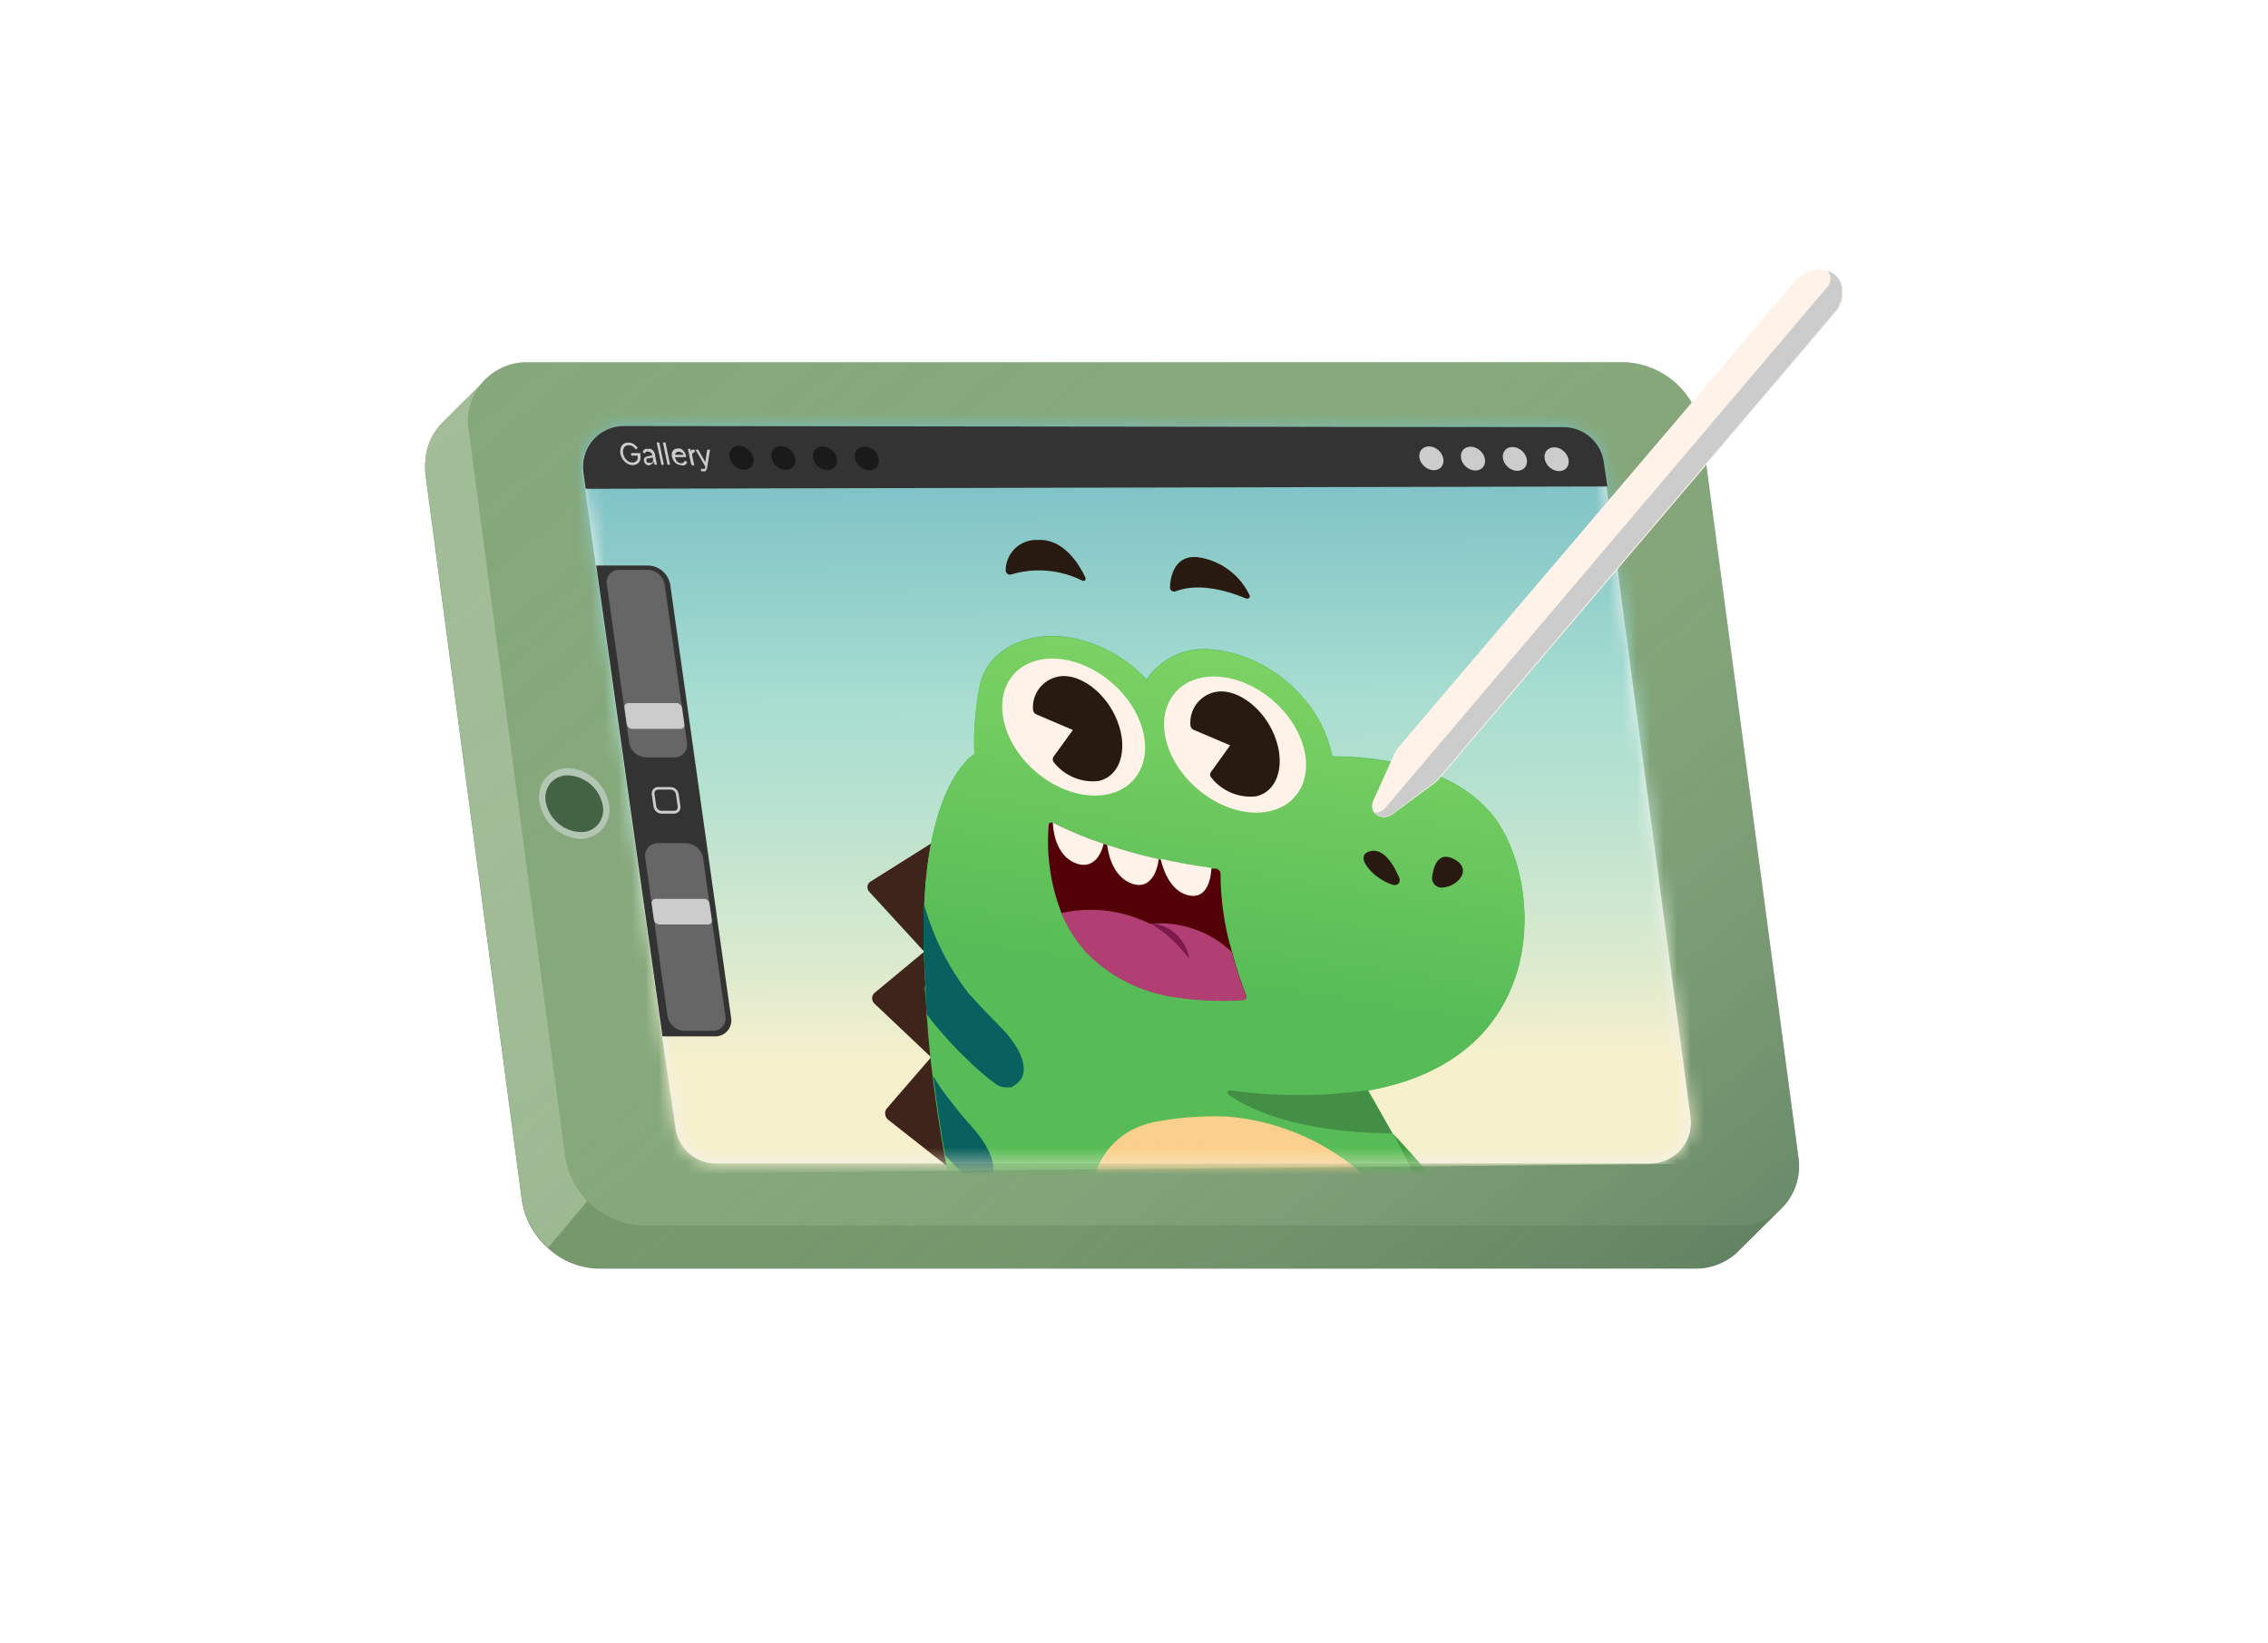 <svg width="167" height="121" viewBox="0 0 167 121" fill="none" xmlns="http://www.w3.org/2000/svg">
<path d="M131.072 89.079L127.812 92.309C126.981 93.032 125.913 93.424 124.812 93.409H44.152C42.745 93.399 41.394 92.864 40.362 91.909C39.307 90.986 38.619 89.716 38.422 88.329L31.331 34.949C31.292 34.59 31.292 34.228 31.331 33.869C31.321 33.829 31.321 33.788 31.331 33.749C31.448 32.719 31.922 31.764 32.672 31.049L35.871 27.879L36.432 29.879H116.432C117.831 29.923 119.17 30.455 120.219 31.383C121.267 32.31 121.958 33.575 122.172 34.959L129.272 88.349C130.222 88.689 131.072 89.079 131.072 89.079Z" fill="#567A56"/>
<path d="M129.241 88.309L43.241 88.439L40.371 91.859C39.316 90.936 38.628 89.666 38.431 88.279L31.341 34.899C31.309 34.539 31.309 34.178 31.341 33.819C31.331 33.779 31.331 33.738 31.341 33.699C31.457 32.669 31.932 31.714 32.681 30.999L35.881 27.829L36.441 29.829H116.441C117.84 29.873 119.18 30.405 120.228 31.333C121.276 32.26 121.967 33.525 122.181 34.909L129.281 88.299C129.267 88.299 129.253 88.302 129.241 88.309Z" fill="#95AF95"/>
<path d="M128.022 90.228H47.352C45.953 90.184 44.613 89.652 43.565 88.725C42.516 87.797 41.826 86.532 41.612 85.149L34.522 31.759C34.41 31.125 34.441 30.474 34.612 29.854C34.783 29.234 35.089 28.66 35.51 28.172C35.93 27.685 36.453 27.298 37.041 27.038C37.63 26.777 38.269 26.651 38.912 26.669H119.572C120.972 26.713 122.313 27.247 123.361 28.176C124.41 29.106 125.1 30.373 125.312 31.759L132.412 85.149C132.52 85.781 132.486 86.43 132.314 87.048C132.141 87.666 131.834 88.239 131.415 88.724C130.995 89.21 130.473 89.596 129.887 89.856C129.3 90.117 128.663 90.244 128.022 90.228Z" fill="#6F936F"/>
<path d="M132.412 85.138L125.312 31.748C125.1 30.363 124.41 29.096 123.362 28.166C122.314 27.237 120.973 26.703 119.572 26.659H38.912C37.774 26.645 36.674 27.071 35.842 27.849L32.642 31.018C31.893 31.734 31.419 32.689 31.302 33.718C31.292 33.758 31.292 33.799 31.302 33.839C31.262 34.197 31.262 34.56 31.302 34.919L38.432 88.308C38.629 89.696 39.318 90.966 40.372 91.888C41.404 92.844 42.756 93.379 44.162 93.388H124.812C125.914 93.404 126.982 93.012 127.812 92.288L131.072 89.079C131.6 88.581 131.999 87.962 132.232 87.275C132.466 86.588 132.528 85.855 132.412 85.138Z" fill="url(#paint0_linear_164_2374)"/>
<path d="M121.541 85.669H52.741C52.008 85.675 51.299 85.413 50.746 84.932C50.194 84.451 49.836 83.785 49.741 83.059L48.741 76.259L43.861 41.589L43.081 36.009L42.921 34.859C42.852 34.427 42.879 33.986 42.999 33.566C43.118 33.146 43.329 32.757 43.614 32.426C43.9 32.096 44.255 31.832 44.653 31.653C45.051 31.473 45.484 31.383 45.921 31.389L115.061 31.469C115.798 31.463 116.511 31.73 117.064 32.216C117.618 32.703 117.972 33.377 118.061 34.109L118.291 35.839L124.481 82.249C124.541 82.671 124.51 83.102 124.39 83.512C124.27 83.921 124.064 84.301 123.785 84.624C123.507 84.948 123.163 85.209 122.776 85.389C122.389 85.569 121.968 85.664 121.541 85.669Z" fill="#F2F2F2"/>
<mask id="mask0_164_2374" style="mask-type:luminance" maskUnits="userSpaceOnUse" x="42" y="31" width="83" height="55">
<path d="M121.541 85.669H52.741C52.008 85.675 51.299 85.413 50.746 84.932C50.194 84.451 49.836 83.785 49.741 83.059L48.741 76.259L43.861 41.589L43.081 36.009L42.921 34.859C42.852 34.427 42.879 33.986 42.999 33.566C43.118 33.146 43.329 32.757 43.614 32.426C43.9 32.096 44.255 31.832 44.653 31.653C45.051 31.473 45.484 31.383 45.921 31.389L115.061 31.469C115.798 31.463 116.511 31.73 117.064 32.216C117.618 32.703 117.972 33.377 118.061 34.109L118.291 35.839L124.481 82.249C124.541 82.671 124.51 83.102 124.39 83.512C124.27 83.921 124.064 84.301 123.785 84.624C123.507 84.948 123.163 85.209 122.776 85.389C122.389 85.569 121.968 85.664 121.541 85.669Z" fill="white"/>
</mask>
<g mask="url(#mask0_164_2374)">
<path d="M147.421 85.459L28.321 86.619L20.081 29.069L139.181 27.899L147.421 85.459Z" fill="url(#paint1_linear_164_2374)"/>
</g>
<mask id="mask1_164_2374" style="mask-type:luminance" maskUnits="userSpaceOnUse" x="42" y="31" width="83" height="55">
<path d="M121.541 85.669H52.741C52.008 85.675 51.299 85.413 50.746 84.932C50.194 84.451 49.836 83.785 49.741 83.059L48.741 76.259L43.861 41.589L43.081 36.009L42.921 34.859C42.852 34.427 42.879 33.986 42.999 33.566C43.118 33.146 43.329 32.757 43.614 32.426C43.9 32.096 44.255 31.832 44.653 31.653C45.051 31.473 45.484 31.383 45.921 31.389L115.061 31.469C115.798 31.463 116.511 31.73 117.064 32.216C117.618 32.703 117.972 33.377 118.061 34.109L118.291 35.839L124.481 82.249C124.541 82.671 124.51 83.102 124.39 83.512C124.27 83.921 124.064 84.301 123.785 84.624C123.507 84.948 123.163 85.209 122.776 85.389C122.389 85.569 121.968 85.664 121.541 85.669Z" fill="white"/>
</mask>
<g mask="url(#mask1_164_2374)">
<path d="M68.521 62.129L64.041 64.949C63.988 64.996 63.945 65.053 63.916 65.118C63.887 65.183 63.872 65.253 63.872 65.324C63.872 65.395 63.887 65.465 63.916 65.529C63.945 65.594 63.988 65.652 64.041 65.699L68.201 70.229H68.271L70.761 68.169C70.766 68.159 70.769 68.149 70.769 68.139C70.769 68.128 70.766 68.118 70.761 68.109L68.631 62.159C68.635 62.144 68.633 62.129 68.625 62.115C68.618 62.102 68.606 62.093 68.591 62.089C68.576 62.085 68.561 62.087 68.548 62.094C68.534 62.102 68.525 62.114 68.521 62.129Z" fill="#3E241A"/>
<path d="M68.381 69.799L64.381 73.119C64.328 73.168 64.287 73.228 64.258 73.294C64.23 73.36 64.215 73.432 64.215 73.504C64.215 73.576 64.23 73.647 64.258 73.713C64.287 73.779 64.328 73.839 64.381 73.889L68.871 78.139H68.931L71.121 75.789C71.128 75.778 71.132 75.766 71.132 75.754C71.132 75.741 71.128 75.729 71.121 75.719L68.441 69.819C68.441 69.819 68.401 69.779 68.381 69.799Z" fill="#3E241A"/>
<path d="M68.661 77.729L65.261 81.659C65.185 81.785 65.157 81.935 65.183 82.08C65.208 82.225 65.286 82.356 65.401 82.449L70.261 86.269C70.261 86.269 70.261 86.269 70.321 86.269L72.091 83.569C72.096 83.558 72.099 83.546 72.099 83.534C72.099 83.522 72.096 83.51 72.091 83.499L68.731 77.749C68.731 77.749 68.681 77.709 68.661 77.729Z" fill="#3E241A"/>
<path d="M111.341 108.499C111.421 109.039 111.481 109.579 111.531 110.129C111.69 111.743 111.751 113.366 111.711 114.989C111.716 115.062 111.716 115.135 111.711 115.209C109.568 115.925 107.361 116.434 105.121 116.729H104.861C104.131 116.839 103.341 116.939 102.501 117.019C101.291 117.139 99.971 117.229 98.501 117.269C97.888 117.269 97.257 117.269 96.611 117.269H96.411C95.411 117.269 94.411 117.269 93.281 117.169C90.217 117.021 87.167 116.667 84.151 116.109C82.551 115.809 80.884 115.435 79.151 114.989C79.151 114.989 77.691 112.109 75.831 107.269C75.341 105.989 74.831 104.569 74.281 103.019L74.221 102.849C74.001 102.209 73.781 101.559 73.561 100.849C72.951 98.969 72.341 96.939 71.761 94.799C71.241 92.899 70.754 90.915 70.301 88.849C70.041 87.609 69.781 86.339 69.541 85.049C69.201 83.139 68.901 81.179 68.661 79.169C68.521 78.089 68.411 76.999 68.321 75.899C68.321 75.499 68.251 75.109 68.221 74.699C68.221 74.019 68.131 73.339 68.091 72.639L69.691 72.979L71.471 73.349L100.151 79.309C100.151 79.309 100.361 79.639 100.721 80.239C101.141 80.939 101.721 82.029 102.531 83.419C102.661 83.649 102.791 83.889 102.921 84.149C105.831 89.639 110.061 98.909 111.341 108.499Z" fill="#57BC57"/>
<path d="M68.151 72.679C70.135 74.016 72.237 75.171 74.431 76.129C81.834 79.234 89.805 80.753 97.831 80.589C98.803 80.534 99.771 80.427 100.731 80.269C114.451 77.869 113.571 64.709 109.991 60.119C106.641 55.819 99.681 55.669 98.101 55.689C98.101 55.609 98.101 55.509 98.051 55.419C97.71 53.961 97.024 52.606 96.051 51.469C94.596 49.735 92.622 48.515 90.421 47.989C90.091 47.919 89.757 47.869 89.421 47.839C88.467 47.691 87.49 47.818 86.605 48.204C85.72 48.59 84.962 49.219 84.421 50.019C82.792 48.259 80.591 47.136 78.211 46.849C75.151 46.579 72.511 48.099 72.101 50.669C71.796 52.266 71.676 53.894 71.741 55.519C71.741 55.519 68.451 57.349 68.051 66.579C67.97 68.612 68.003 70.649 68.151 72.679Z" fill="#57BC57"/>
<path d="M100.741 80.309C99.781 80.472 98.813 80.579 97.841 80.629C89.815 80.793 81.844 79.274 74.441 76.169C73.221 75.629 71.991 75.029 70.791 74.349C69.901 73.849 69.031 73.349 68.161 72.719V72.219C68.032 70.355 67.998 68.486 68.061 66.619C68.471 57.389 71.751 55.559 71.751 55.559C71.686 53.934 71.807 52.306 72.111 50.709C72.521 48.139 75.161 46.619 78.221 46.889C80.606 47.169 82.81 48.297 84.431 50.069C84.971 49.267 85.728 48.636 86.613 48.248C87.499 47.861 88.476 47.733 89.431 47.879C89.767 47.908 90.101 47.958 90.431 48.029C92.632 48.555 94.606 49.775 96.061 51.509C97.034 52.646 97.72 54.001 98.061 55.459C98.061 55.549 98.061 55.649 98.111 55.729C99.691 55.729 106.651 55.859 110.001 60.159C113.581 64.709 114.461 77.869 100.741 80.309Z" fill="url(#paint2_linear_164_2374)"/>
<path opacity="0.7" d="M90.501 80.619C91.711 81.499 95.191 83.389 102.501 83.449C101.741 82.059 101.111 80.969 100.691 80.269C97.319 80.758 93.893 80.758 90.521 80.269C90.371 80.309 90.321 80.499 90.501 80.619Z" fill="#3D7C3F"/>
<path d="M72.791 86.979C72.791 86.979 72.241 87.519 71.401 86.849C70.561 86.179 69.941 85.379 69.601 85.089C69.261 83.179 68.961 81.219 68.721 79.209C68.951 79.633 69.212 80.041 69.501 80.429C69.771 80.779 70.561 81.859 71.501 82.899C72.791 84.309 73.681 86.109 72.791 86.979Z" fill="#08605F"/>
<path d="M102.561 83.479C102.691 83.709 102.821 83.949 102.951 84.209C105.821 89.639 110.051 98.909 111.331 108.499C111.411 109.039 111.471 109.579 111.521 110.129C111.598 110.377 111.739 110.6 111.931 110.776C112.122 110.952 112.357 111.073 112.611 111.129C113.611 111.309 113.511 110.349 113.551 109.599C113.567 109.426 113.611 109.257 113.681 109.099C113.971 108.429 114.681 107.839 115.351 108.979C116.021 110.119 115.411 111.259 115.261 111.979C115.237 112.098 115.237 112.22 115.261 112.339C115.371 113.099 117.111 114.159 118.101 112.179C119.091 110.199 117.101 106.839 117.101 106.839C113.911 98.136 108.961 90.183 102.561 83.479Z" fill="#57BC57"/>
<path d="M102.561 83.479C102.691 83.709 102.821 83.949 102.951 84.209C105.821 89.639 110.051 98.909 111.331 108.499C111.411 109.039 111.471 109.579 111.521 110.129C111.598 110.377 111.739 110.6 111.931 110.776C112.122 110.952 112.357 111.073 112.611 111.129C113.611 111.309 113.511 110.349 113.551 109.599C113.567 109.426 113.611 109.257 113.681 109.099C113.971 108.429 114.681 107.839 115.351 108.979C116.021 110.119 115.411 111.259 115.261 111.979C115.237 112.098 115.237 112.22 115.261 112.339C115.371 113.099 117.111 114.159 118.101 112.179C119.091 110.199 117.101 106.839 117.101 106.839C113.911 98.136 108.961 90.183 102.561 83.479Z" fill="url(#paint3_linear_164_2374)"/>
<path d="M95.352 58.655C96.901 56.87 96.184 53.709 93.748 51.594C91.313 49.479 88.082 49.212 86.532 50.997C84.983 52.781 85.701 55.943 88.136 58.057C90.571 60.172 93.802 60.44 95.352 58.655Z" fill="#FFF3E9"/>
<path d="M83.493 57.391C85.053 55.595 84.331 52.413 81.879 50.284C79.428 48.155 76.176 47.886 74.616 49.682C73.056 51.479 73.779 54.661 76.23 56.789C78.681 58.918 81.933 59.188 83.493 57.391Z" fill="#FFF3E9"/>
<path d="M102.521 65.139C102.911 65.259 103.181 64.979 103.021 64.609C102.651 63.739 101.861 62.309 100.771 62.709C99.681 63.109 101.231 64.749 102.521 65.139Z" fill="#281911"/>
<path d="M106.151 65.359C105.965 65.356 105.787 65.282 105.655 65.151C105.523 65.021 105.446 64.844 105.441 64.659C105.531 63.859 105.861 62.569 107.141 63.299C108.421 64.029 107.351 65.309 106.151 65.359Z" fill="#281911"/>
<path d="M74.421 42.309C76.151 41.779 78.018 41.93 79.641 42.729C79.841 42.829 80.011 42.729 79.911 42.499C79.471 41.569 78.321 39.659 76.451 39.759C76.143 39.738 75.834 39.781 75.544 39.885C75.253 39.989 74.987 40.151 74.762 40.362C74.537 40.573 74.358 40.828 74.235 41.111C74.113 41.395 74.05 41.7 74.051 42.009C74.053 42.053 74.065 42.097 74.085 42.138C74.105 42.178 74.134 42.213 74.169 42.241C74.204 42.27 74.244 42.29 74.288 42.302C74.331 42.313 74.376 42.316 74.421 42.309Z" fill="#281911"/>
<path d="M91.731 44.059C90.731 43.649 88.401 42.799 86.501 43.559C86.422 43.568 86.342 43.547 86.278 43.501C86.213 43.455 86.168 43.386 86.151 43.309C86.151 42.419 86.531 40.649 88.511 41.079C89.271 41.236 89.984 41.569 90.593 42.05C91.202 42.53 91.691 43.146 92.021 43.849C92.071 43.999 91.921 44.139 91.731 44.059Z" fill="#281911"/>
<path d="M78.151 67.199C78.399 67.775 78.693 68.33 79.031 68.859L79.311 69.259C79.404 69.385 79.504 69.515 79.611 69.649C79.693 69.759 79.783 69.863 79.881 69.959C79.881 70.029 80.001 70.099 80.061 70.169L80.291 70.399C81.995 72.019 84.163 73.068 86.491 73.399C88.171 73.657 89.875 73.727 91.571 73.609C91.608 73.609 91.645 73.599 91.678 73.58C91.71 73.561 91.737 73.534 91.755 73.502C91.773 73.469 91.783 73.432 91.782 73.395C91.781 73.357 91.77 73.321 91.751 73.289C91.541 72.729 91.071 71.489 90.751 70.209L90.691 70.009C90.151 68.157 89.874 66.238 89.871 64.309C89.863 64.222 89.826 64.14 89.766 64.077C89.707 64.013 89.627 63.972 89.541 63.959H89.241C87.881 63.769 86.631 63.539 85.501 63.289H85.351C84.071 63.003 82.805 62.653 81.561 62.239L81.311 62.159C80.027 61.733 78.777 61.211 77.571 60.599C77.401 60.509 77.231 60.599 77.221 60.719C77.032 62.921 77.351 65.138 78.151 67.199Z" fill="#530007"/>
<path d="M91.751 73.309C91.77 73.341 91.78 73.378 91.781 73.416C91.781 73.454 91.772 73.491 91.754 73.524C91.736 73.557 91.709 73.585 91.677 73.605C91.645 73.625 91.609 73.637 91.571 73.639C89.875 73.757 88.171 73.687 86.491 73.429C84.163 73.098 81.995 72.049 80.291 70.429L80.061 70.199L79.871 69.989C79.779 69.89 79.692 69.787 79.611 69.679C79.504 69.545 79.404 69.415 79.311 69.289L79.031 68.889C78.693 68.36 78.399 67.805 78.151 67.229C80.354 66.736 82.659 67.015 84.681 68.019C85.77 67.914 86.869 68.043 87.904 68.398C88.939 68.754 89.886 69.327 90.681 70.079L90.741 70.269C91.071 71.529 91.541 72.769 91.751 73.309Z" fill="#B23F74"/>
<path d="M87.511 70.539C86.742 69.508 85.781 68.635 84.681 67.969C85.377 68.008 86.039 68.281 86.56 68.744C87.081 69.207 87.43 69.832 87.551 70.519L87.511 70.539Z" fill="#7C1A4B"/>
<path d="M79.151 63.539C80.571 64.129 81.151 62.729 81.261 62.129C79.977 61.703 78.727 61.181 77.521 60.569C77.541 60.989 77.671 62.919 79.151 63.539Z" fill="#FFF3E9"/>
<path d="M83.311 65.049C84.941 65.659 85.311 63.589 85.311 63.259C84.031 62.973 82.766 62.623 81.521 62.209C81.591 62.779 81.901 64.519 83.311 65.049Z" fill="#FFF3E9"/>
<path d="M87.451 65.909C89.001 66.309 89.181 64.429 89.201 63.909C87.841 63.719 86.591 63.489 85.461 63.239C85.611 63.959 86.151 65.579 87.451 65.909Z" fill="#FFF3E9"/>
<path d="M85.961 109.199C87.781 112.109 91.521 115.549 93.061 116.899C94.572 118.371 95.788 120.119 96.641 122.049L97.321 121.799H97.381L97.651 121.689L98.481 121.349C99.091 121.079 99.701 120.799 100.141 120.559C102.052 119.644 103.769 118.371 105.201 116.809C105.845 116.205 106.397 115.512 106.841 114.749C106.981 114.499 107.111 114.249 107.241 113.979C109.461 109.259 108.421 101.979 105.161 93.529C104.036 90.414 102.037 87.689 99.403 85.681C96.769 83.673 93.612 82.468 90.311 82.209C88.504 82.141 86.695 82.282 84.921 82.629C75.421 84.789 81.851 102.569 85.961 109.199Z" fill="#FBD08D"/>
<path opacity="0.6" d="M85.961 109.199C87.781 112.109 91.521 115.549 93.061 116.899C94.572 118.371 95.788 120.119 96.641 122.049L97.321 121.799H97.381L97.651 121.689L98.481 121.349C99.091 121.079 99.701 120.799 100.141 120.559C102.052 119.644 103.769 118.371 105.201 116.809C105.845 116.205 106.397 115.512 106.841 114.749C106.981 114.499 107.111 114.249 107.241 113.979C109.461 109.259 108.421 101.979 105.161 93.529C104.036 90.414 102.037 87.689 99.403 85.681C96.769 83.673 93.612 82.468 90.311 82.209C88.504 82.141 86.695 82.282 84.921 82.629C75.421 84.789 81.851 102.569 85.961 109.199Z" fill="url(#paint4_linear_164_2374)"/>
<path d="M73.491 75.439C72.491 74.439 71.591 73.439 71.291 73.109C69.789 71.15 68.682 68.919 68.031 66.539C67.96 68.573 68.003 70.609 68.161 72.639C68.161 72.899 68.161 73.159 68.161 73.419C68.161 73.839 68.211 74.269 68.241 74.689C69.186 75.924 70.23 77.081 71.361 78.149C71.966 78.746 72.614 79.298 73.301 79.799C73.55 79.996 73.865 80.089 74.181 80.059H74.301H74.371H74.451C74.701 79.941 74.922 79.77 75.101 79.559C75.911 78.529 74.861 76.759 73.491 75.439Z" fill="#08605F"/>
<path d="M82.061 52.609C83.191 54.889 82.601 57.149 80.871 57.509C80.259 57.576 79.641 57.487 79.072 57.251C78.504 57.015 78.005 56.639 77.621 56.159C77.568 56.106 77.533 56.038 77.521 55.965C77.508 55.891 77.519 55.816 77.551 55.749L79.001 53.749L76.301 52.599C76.23 52.566 76.169 52.514 76.127 52.449C76.084 52.383 76.061 52.307 76.061 52.229C76.04 51.924 76.081 51.619 76.18 51.33C76.279 51.041 76.434 50.775 76.637 50.547C76.84 50.319 77.087 50.134 77.362 50.002C77.637 49.87 77.936 49.794 78.241 49.779C79.631 49.729 81.231 50.929 82.061 52.609Z" fill="#281911"/>
<path d="M93.651 53.729C94.781 56.009 94.191 58.279 92.461 58.639C91.849 58.702 91.23 58.611 90.662 58.373C90.095 58.135 89.596 57.759 89.211 57.279C89.156 57.229 89.12 57.163 89.107 57.091C89.094 57.018 89.106 56.944 89.141 56.879L90.581 54.879L87.891 53.739C87.82 53.706 87.759 53.654 87.717 53.589C87.674 53.523 87.651 53.447 87.651 53.369C87.629 53.063 87.669 52.757 87.767 52.467C87.865 52.177 88.021 51.91 88.224 51.681C88.427 51.451 88.674 51.265 88.949 51.133C89.225 51 89.525 50.924 89.831 50.909C91.211 50.859 92.821 52.049 93.651 53.729Z" fill="#281911"/>
</g>
<path d="M52.601 76.309H48.781L43.901 41.639H47.731C48.121 41.651 48.495 41.797 48.789 42.052C49.084 42.306 49.283 42.655 49.351 43.039L53.831 74.919C53.864 75.094 53.855 75.275 53.807 75.448C53.759 75.62 53.673 75.779 53.554 75.913C53.436 76.047 53.288 76.152 53.123 76.22C52.958 76.289 52.78 76.319 52.601 76.309Z" fill="#333333"/>
<path d="M48.942 43.048L50.582 54.688C50.604 54.824 50.596 54.963 50.558 55.096C50.52 55.228 50.453 55.35 50.362 55.453C50.272 55.557 50.159 55.639 50.032 55.693C49.906 55.748 49.769 55.773 49.632 55.769H47.572C47.268 55.758 46.978 55.643 46.75 55.443C46.522 55.242 46.37 54.968 46.322 54.669L44.682 43.038C44.656 42.898 44.664 42.754 44.704 42.616C44.744 42.479 44.815 42.353 44.912 42.249C45.009 42.144 45.129 42.063 45.263 42.013C45.396 41.962 45.54 41.944 45.682 41.959H47.742C48.036 41.977 48.315 42.096 48.533 42.294C48.751 42.492 48.895 42.758 48.942 43.048Z" fill="#666666"/>
<path d="M48.461 62.079H50.521C50.825 62.089 51.115 62.204 51.344 62.404C51.572 62.605 51.723 62.879 51.771 63.179L53.411 74.819C53.437 74.954 53.432 75.094 53.396 75.227C53.36 75.36 53.294 75.483 53.204 75.587C53.113 75.691 53 75.773 52.873 75.827C52.746 75.881 52.609 75.906 52.471 75.899H50.401C50.099 75.891 49.808 75.778 49.58 75.579C49.352 75.38 49.2 75.108 49.151 74.809L47.511 63.159C47.489 63.023 47.497 62.884 47.535 62.752C47.573 62.619 47.64 62.497 47.731 62.394C47.822 62.291 47.934 62.209 48.061 62.154C48.187 62.1 48.324 62.074 48.461 62.079Z" fill="#666666"/>
<path d="M49.632 59.909H48.712C48.57 59.906 48.433 59.853 48.325 59.76C48.217 59.667 48.145 59.539 48.122 59.399L47.992 58.489C47.983 58.421 47.987 58.352 48.006 58.287C48.025 58.221 48.058 58.161 48.102 58.109C48.148 58.058 48.203 58.018 48.265 57.99C48.327 57.962 48.394 57.948 48.462 57.949H49.382C49.526 57.952 49.664 58.006 49.772 58.101C49.88 58.196 49.951 58.326 49.972 58.469L50.102 59.369C50.113 59.436 50.108 59.505 50.089 59.571C50.07 59.636 50.037 59.697 49.992 59.749C49.947 59.799 49.891 59.84 49.829 59.867C49.767 59.895 49.7 59.909 49.632 59.909ZM48.462 58.139C48.383 58.141 48.308 58.173 48.252 58.229C48.227 58.261 48.209 58.298 48.199 58.337C48.188 58.377 48.186 58.418 48.192 58.459L48.322 59.359C48.338 59.452 48.386 59.536 48.457 59.598C48.528 59.66 48.618 59.696 48.712 59.699H49.632C49.672 59.7 49.711 59.693 49.747 59.677C49.783 59.661 49.816 59.638 49.842 59.609C49.867 59.578 49.884 59.543 49.895 59.505C49.905 59.467 49.908 59.428 49.902 59.389L49.772 58.489C49.758 58.394 49.712 58.307 49.64 58.243C49.569 58.179 49.478 58.142 49.382 58.139H48.462Z" fill="#CCCCCC"/>
<path d="M50.222 52.129L50.392 53.329C50.4 53.371 50.398 53.416 50.386 53.458C50.374 53.499 50.353 53.538 50.324 53.571C50.295 53.603 50.259 53.629 50.219 53.646C50.179 53.663 50.136 53.671 50.092 53.669H46.522C46.429 53.658 46.342 53.617 46.275 53.552C46.208 53.487 46.165 53.401 46.152 53.309L45.982 52.109C45.973 52.066 45.973 52.022 45.984 51.98C45.994 51.938 46.014 51.899 46.043 51.866C46.071 51.833 46.106 51.807 46.146 51.791C46.186 51.773 46.229 51.766 46.272 51.769H49.852C49.945 51.779 50.032 51.82 50.099 51.885C50.166 51.95 50.209 52.036 50.222 52.129Z" fill="#CCCCCC"/>
<path d="M52.242 66.529L52.412 67.729C52.422 67.771 52.421 67.815 52.41 67.857C52.4 67.899 52.38 67.938 52.352 67.971C52.324 68.004 52.288 68.03 52.248 68.047C52.209 68.064 52.165 68.071 52.122 68.069H48.542C48.447 68.063 48.357 68.026 48.286 67.962C48.215 67.898 48.168 67.813 48.152 67.719L47.982 66.519C47.976 66.476 47.98 66.433 47.992 66.392C48.005 66.35 48.026 66.312 48.054 66.28C48.083 66.248 48.118 66.222 48.157 66.205C48.197 66.187 48.239 66.178 48.282 66.179H51.852C51.948 66.182 52.039 66.219 52.11 66.283C52.182 66.347 52.228 66.434 52.242 66.529Z" fill="#CCCCCC"/>
<path d="M118.352 35.819L43.122 35.989L42.962 34.839C42.893 34.407 42.92 33.966 43.04 33.546C43.16 33.126 43.37 32.737 43.655 32.406C43.941 32.076 44.295 31.812 44.694 31.633C45.092 31.453 45.525 31.363 45.962 31.369L115.102 31.449C115.839 31.443 116.552 31.709 117.105 32.196C117.659 32.683 118.013 33.357 118.102 34.089L118.352 35.819Z" fill="#333333"/>
<path d="M46.602 34.249C46.495 34.249 46.39 34.229 46.292 34.189C46.193 34.147 46.102 34.089 46.022 34.019C45.939 33.94 45.868 33.849 45.812 33.749C45.752 33.646 45.709 33.535 45.682 33.419C45.662 33.309 45.662 33.198 45.682 33.089C45.69 32.997 45.721 32.909 45.772 32.832C45.822 32.756 45.891 32.693 45.972 32.649C46.063 32.608 46.162 32.587 46.262 32.589C46.361 32.585 46.46 32.602 46.552 32.639C46.641 32.677 46.722 32.731 46.792 32.799C46.859 32.852 46.916 32.916 46.962 32.989L46.802 33.089C46.748 33.002 46.676 32.927 46.592 32.869C46.506 32.81 46.405 32.779 46.302 32.779C46.206 32.776 46.111 32.804 46.032 32.859C45.963 32.919 45.914 32.999 45.892 33.089C45.861 33.197 45.861 33.311 45.892 33.419C45.913 33.538 45.961 33.65 46.032 33.749C46.096 33.84 46.178 33.918 46.272 33.979C46.363 34.031 46.467 34.058 46.572 34.059C46.654 34.063 46.736 34.038 46.802 33.989C46.869 33.953 46.919 33.892 46.942 33.819C46.967 33.734 46.967 33.643 46.942 33.559V33.459L47.052 33.549H46.472V33.359H47.152V33.499C47.176 33.6 47.176 33.707 47.152 33.809C47.141 33.893 47.107 33.973 47.052 34.039C47.005 34.107 46.939 34.16 46.862 34.189C46.782 34.231 46.692 34.252 46.602 34.249Z" fill="#CCCCCC"/>
<path d="M47.861 34.248C47.796 34.265 47.727 34.265 47.661 34.248C47.602 34.218 47.548 34.177 47.501 34.129C47.463 34.078 47.436 34.02 47.421 33.959C47.411 33.902 47.411 33.845 47.421 33.788C47.439 33.741 47.471 33.699 47.511 33.669C47.568 33.628 47.633 33.601 47.701 33.589L48.091 33.519V33.688L47.741 33.748C47.671 33.748 47.621 33.748 47.601 33.828C47.591 33.847 47.585 33.867 47.585 33.889C47.585 33.91 47.591 33.93 47.601 33.949C47.604 33.973 47.613 33.997 47.627 34.018C47.641 34.039 47.66 34.056 47.681 34.069C47.727 34.082 47.776 34.082 47.821 34.069C47.876 34.09 47.937 34.09 47.991 34.069C48.014 34.056 48.034 34.039 48.049 34.018C48.065 33.998 48.076 33.974 48.081 33.949C48.096 33.889 48.096 33.828 48.081 33.769L48.021 33.468C48.003 33.406 47.965 33.352 47.913 33.313C47.86 33.275 47.796 33.256 47.731 33.258C47.683 33.239 47.629 33.239 47.581 33.258C47.54 33.291 47.512 33.337 47.501 33.389L47.321 33.298C47.331 33.248 47.351 33.2 47.381 33.158C47.421 33.117 47.469 33.083 47.521 33.059C47.58 33.042 47.642 33.042 47.701 33.059C47.777 33.043 47.855 33.043 47.931 33.059C47.999 33.094 48.06 33.141 48.111 33.199C48.16 33.26 48.195 33.332 48.211 33.408L48.371 34.209H48.191L48.141 33.978C48.126 34.023 48.102 34.063 48.071 34.099C48.037 34.133 47.996 34.16 47.951 34.178C47.925 34.206 47.894 34.23 47.861 34.248Z" fill="#CCCCCC"/>
<path d="M48.703 34.229L48.352 32.579H48.542L48.883 34.219L48.703 34.229Z" fill="#CCCCCC"/>
<path d="M49.152 34.219L48.812 32.579H49.002L49.342 34.219H49.152Z" fill="#CCCCCC"/>
<path d="M50.152 34.249C50.048 34.246 49.945 34.218 49.852 34.169C49.759 34.112 49.677 34.037 49.612 33.949C49.549 33.855 49.505 33.75 49.483 33.639C49.453 33.534 49.453 33.423 49.483 33.319C49.509 33.234 49.561 33.161 49.632 33.109C49.667 33.079 49.706 33.057 49.749 33.044C49.792 33.03 49.837 33.025 49.882 33.029C49.955 33.014 50.03 33.014 50.102 33.029C50.173 33.06 50.237 33.104 50.292 33.159C50.35 33.209 50.397 33.27 50.432 33.339C50.468 33.405 50.495 33.476 50.512 33.549C50.513 33.565 50.513 33.582 50.512 33.599V33.659H49.622V33.489H50.413L50.332 33.569C50.333 33.498 50.312 33.428 50.272 33.369C50.236 33.342 50.196 33.321 50.152 33.309C50.099 33.274 50.036 33.256 49.972 33.259C49.912 33.254 49.851 33.272 49.803 33.309C49.759 33.349 49.728 33.401 49.712 33.459C49.698 33.535 49.698 33.613 49.712 33.689C49.73 33.766 49.761 33.841 49.803 33.909C49.84 33.973 49.895 34.026 49.962 34.059C50.023 34.095 50.092 34.112 50.163 34.109C50.193 34.112 50.223 34.109 50.252 34.101C50.282 34.092 50.309 34.078 50.332 34.059C50.374 34.02 50.404 33.972 50.422 33.919L50.602 34.009C50.589 34.06 50.566 34.108 50.532 34.149C50.495 34.196 50.447 34.234 50.392 34.259C50.313 34.279 50.23 34.275 50.152 34.249Z" fill="#CCCCCC"/>
<path d="M50.901 34.219L50.651 33.049H50.841V33.269C50.85 33.209 50.883 33.155 50.931 33.119C50.99 33.098 51.053 33.098 51.111 33.119H51.151V33.309C51.119 33.308 51.087 33.315 51.057 33.328C51.027 33.342 51.002 33.363 50.981 33.389C50.953 33.459 50.953 33.538 50.981 33.609L51.131 34.299L50.901 34.219Z" fill="#CCCCCC"/>
<path d="M51.772 34.699H51.692H51.622V34.519H51.752C51.794 34.536 51.84 34.536 51.882 34.519C51.917 34.476 51.938 34.424 51.942 34.369L51.212 33.109H51.412L51.982 34.109H51.922L52.072 33.109H52.282L52.072 34.419C52.063 34.478 52.042 34.536 52.012 34.589C51.99 34.637 51.956 34.678 51.912 34.709C51.865 34.716 51.817 34.713 51.772 34.699Z" fill="#CCCCCC"/>
<path d="M55.312 34.36C55.607 34.038 55.526 33.484 55.132 33.122C54.737 32.759 54.178 32.726 53.883 33.047C53.588 33.368 53.668 33.922 54.063 34.285C54.457 34.647 55.016 34.681 55.312 34.36Z" fill="#1A1A1A"/>
<path d="M58.39 34.375C58.685 34.054 58.605 33.5 58.21 33.137C57.816 32.775 57.257 32.741 56.961 33.063C56.666 33.384 56.746 33.938 57.141 34.301C57.535 34.663 58.095 34.697 58.39 34.375Z" fill="#1A1A1A"/>
<path d="M61.462 34.398C61.757 34.077 61.677 33.523 61.282 33.16C60.888 32.798 60.329 32.764 60.034 33.086C59.738 33.407 59.819 33.961 60.213 34.324C60.608 34.686 61.167 34.72 61.462 34.398Z" fill="#1A1A1A"/>
<path d="M64.54 34.414C64.835 34.093 64.755 33.538 64.361 33.176C63.966 32.813 63.407 32.78 63.112 33.101C62.816 33.423 62.897 33.977 63.291 34.339C63.686 34.702 64.245 34.735 64.54 34.414Z" fill="#1A1A1A"/>
<path d="M106.112 34.401C106.408 34.08 106.327 33.525 105.933 33.163C105.538 32.8 104.979 32.767 104.684 33.088C104.389 33.41 104.469 33.964 104.864 34.326C105.258 34.689 105.817 34.722 106.112 34.401Z" fill="#CCCCCC"/>
<path d="M109.175 34.424C109.47 34.103 109.39 33.548 108.995 33.186C108.601 32.824 108.042 32.79 107.746 33.111C107.451 33.433 107.532 33.987 107.926 34.349C108.321 34.712 108.88 34.745 109.175 34.424Z" fill="#CCCCCC"/>
<path d="M112.261 34.446C112.556 34.125 112.476 33.571 112.081 33.208C111.687 32.846 111.128 32.812 110.832 33.134C110.537 33.455 110.618 34.009 111.012 34.372C111.407 34.734 111.966 34.767 112.261 34.446Z" fill="#CCCCCC"/>
<path d="M115.333 34.469C115.628 34.148 115.548 33.594 115.153 33.231C114.759 32.869 114.2 32.835 113.905 33.157C113.609 33.478 113.69 34.032 114.084 34.395C114.479 34.757 115.038 34.791 115.333 34.469Z" fill="#CCCCCC"/>
<path d="M105.612 57.679C105.734 57.589 105.844 57.485 105.942 57.369L135.152 23.049C135.317 22.872 135.446 22.665 135.532 22.439C135.699 22.105 135.761 21.728 135.709 21.358C135.658 20.989 135.495 20.643 135.242 20.369L135.082 20.229L134.892 20.109C134.788 20.043 134.677 19.99 134.562 19.949C134.428 19.911 134.291 19.885 134.152 19.869C133.774 19.841 133.395 19.905 133.047 20.054C132.699 20.204 132.392 20.435 132.152 20.729L102.952 55.049C102.855 55.169 102.771 55.3 102.702 55.439L101.152 58.879C101.072 59.019 101.03 59.177 101.03 59.339C101.03 59.5 101.072 59.658 101.152 59.799C101.2 59.86 101.254 59.917 101.312 59.969C101.485 60.098 101.696 60.169 101.912 60.169C102.128 60.169 102.339 60.098 102.512 59.969L105.612 57.679Z" fill="#FFF3E9"/>
<path d="M102.502 59.939C102.328 60.069 102.118 60.139 101.902 60.139C101.685 60.139 101.475 60.069 101.302 59.939C101.243 59.887 101.19 59.83 101.142 59.769C101.142 59.769 101.492 60.049 102.042 59.439L134.602 21.069C134.731 20.902 134.797 20.694 134.786 20.483C134.775 20.271 134.688 20.071 134.542 19.919C134.657 19.96 134.768 20.014 134.872 20.079L135.062 20.199L135.222 20.339L135.302 20.439L135.372 20.519L135.492 20.719L135.552 20.859C135.581 20.923 135.604 20.99 135.622 21.059C135.622 21.109 135.622 21.149 135.622 21.199C135.622 21.249 135.622 21.199 135.622 21.269C135.627 21.312 135.627 21.355 135.622 21.399C135.627 21.445 135.627 21.492 135.622 21.539C135.627 21.609 135.627 21.679 135.622 21.749C135.622 21.749 135.622 21.819 135.622 21.859C135.622 21.899 135.622 21.859 135.622 21.919L135.562 22.149C135.562 22.199 135.562 22.249 135.512 22.289C135.462 22.329 135.442 22.459 135.402 22.549L135.342 22.659C135.271 22.781 135.187 22.895 135.092 22.999L105.902 57.319C105.804 57.435 105.693 57.539 105.572 57.629L102.502 59.939Z" fill="#CCCCCC"/>
<path d="M44.198 60.956C44.99 60.094 44.782 58.614 43.733 57.65C42.683 56.686 41.191 56.603 40.398 57.465C39.606 58.327 39.814 59.808 40.864 60.772C41.913 61.736 43.406 61.819 44.198 60.956Z" fill="#446344"/>
<path d="M42.751 61.769C42.039 61.73 41.36 61.458 40.818 60.996C40.276 60.533 39.901 59.905 39.751 59.209C39.669 58.883 39.663 58.542 39.732 58.213C39.801 57.884 39.945 57.574 40.151 57.309C40.358 57.067 40.616 56.874 40.906 56.744C41.197 56.614 41.513 56.551 41.831 56.559C42.543 56.596 43.223 56.867 43.765 57.33C44.308 57.793 44.682 58.421 44.831 59.119C44.904 59.443 44.904 59.779 44.83 60.103C44.755 60.427 44.609 60.729 44.401 60.989C44.201 61.233 43.949 61.429 43.664 61.564C43.378 61.699 43.067 61.769 42.751 61.769ZM41.831 57.089C41.586 57.081 41.341 57.128 41.117 57.227C40.892 57.325 40.692 57.473 40.531 57.659C40.369 57.861 40.255 58.098 40.198 58.351C40.141 58.604 40.142 58.866 40.201 59.119C40.327 59.708 40.644 60.238 41.104 60.627C41.563 61.017 42.139 61.242 42.741 61.269C42.987 61.279 43.231 61.233 43.457 61.134C43.682 61.035 43.882 60.886 44.041 60.699C44.203 60.496 44.317 60.26 44.374 60.007C44.431 59.754 44.43 59.491 44.371 59.239C44.244 58.652 43.928 58.124 43.47 57.735C43.013 57.346 42.44 57.119 41.841 57.089H41.831Z" fill="#B3C6B3"/>
<defs>
<linearGradient id="paint0_linear_164_2374" x1="47.359" y1="18.293" x2="116.403" y2="101.725" gradientUnits="userSpaceOnUse">
<stop stop-color="#C6E5A0" stop-opacity="0.25"/>
<stop offset="0.31" stop-color="#B9D898" stop-opacity="0.31"/>
<stop offset="0.69" stop-color="#95B483" stop-opacity="0.49"/>
<stop offset="1" stop-color="#688768" stop-opacity="0.7"/>
</linearGradient>
<linearGradient id="paint1_linear_164_2374" x1="94.244" y1="110.392" x2="93.46" y2="-5.292" gradientUnits="userSpaceOnUse">
<stop offset="0.28" stop-color="#F7F0CD"/>
<stop offset="0.34" stop-color="#DCEACE"/>
<stop offset="0.45" stop-color="#B6E1D0"/>
<stop offset="0.51" stop-color="#A8DED1"/>
<stop offset="0.54" stop-color="#9ED7CE"/>
<stop offset="0.65" stop-color="#7FC2C6"/>
<stop offset="0.71" stop-color="#74BAC3"/>
<stop offset="0.73" stop-color="#6DB4C0"/>
<stop offset="0.8" stop-color="#4F9BB5"/>
<stop offset="0.87" stop-color="#3989AD"/>
<stop offset="0.93" stop-color="#2C7FA8"/>
<stop offset="0.99" stop-color="#287BA6"/>
</linearGradient>
<linearGradient id="paint2_linear_164_2374" x1="98.364" y1="138.236" x2="123.044" y2="-27.568" gradientUnits="userSpaceOnUse">
<stop offset="0.38" stop-color="#57BC57"/>
<stop offset="0.48" stop-color="#72CC60"/>
<stop offset="0.58" stop-color="#89D968"/>
<stop offset="0.7" stop-color="#99E36D"/>
<stop offset="0.83" stop-color="#A3E870"/>
<stop offset="1" stop-color="#A6EA71"/>
</linearGradient>
<linearGradient id="paint3_linear_164_2374" x1="104.644" y1="97.317" x2="111.714" y2="95.196" gradientUnits="userSpaceOnUse">
<stop stop-color="#127C12" stop-opacity="0.8"/>
<stop offset="0.17" stop-color="#198219" stop-opacity="0.73"/>
<stop offset="0.43" stop-color="#2B922C" stop-opacity="0.55"/>
<stop offset="0.76" stop-color="#49AD4B" stop-opacity="0.26"/>
<stop offset="1" stop-color="#63C466" stop-opacity="0"/>
</linearGradient>
<linearGradient id="paint4_linear_164_2374" x1="87.322" y1="81.053" x2="85.566" y2="120.488" gradientUnits="userSpaceOnUse">
<stop stop-color="#FBD08D" stop-opacity="0"/>
<stop offset="0.25" stop-color="#F2C686" stop-opacity="0.03"/>
<stop offset="0.51" stop-color="#D9A971" stop-opacity="0.13"/>
<stop offset="0.77" stop-color="#AE794E" stop-opacity="0.3"/>
<stop offset="1" stop-color="#7A3E23" stop-opacity="0.5"/>
</linearGradient>
</defs>
</svg>
